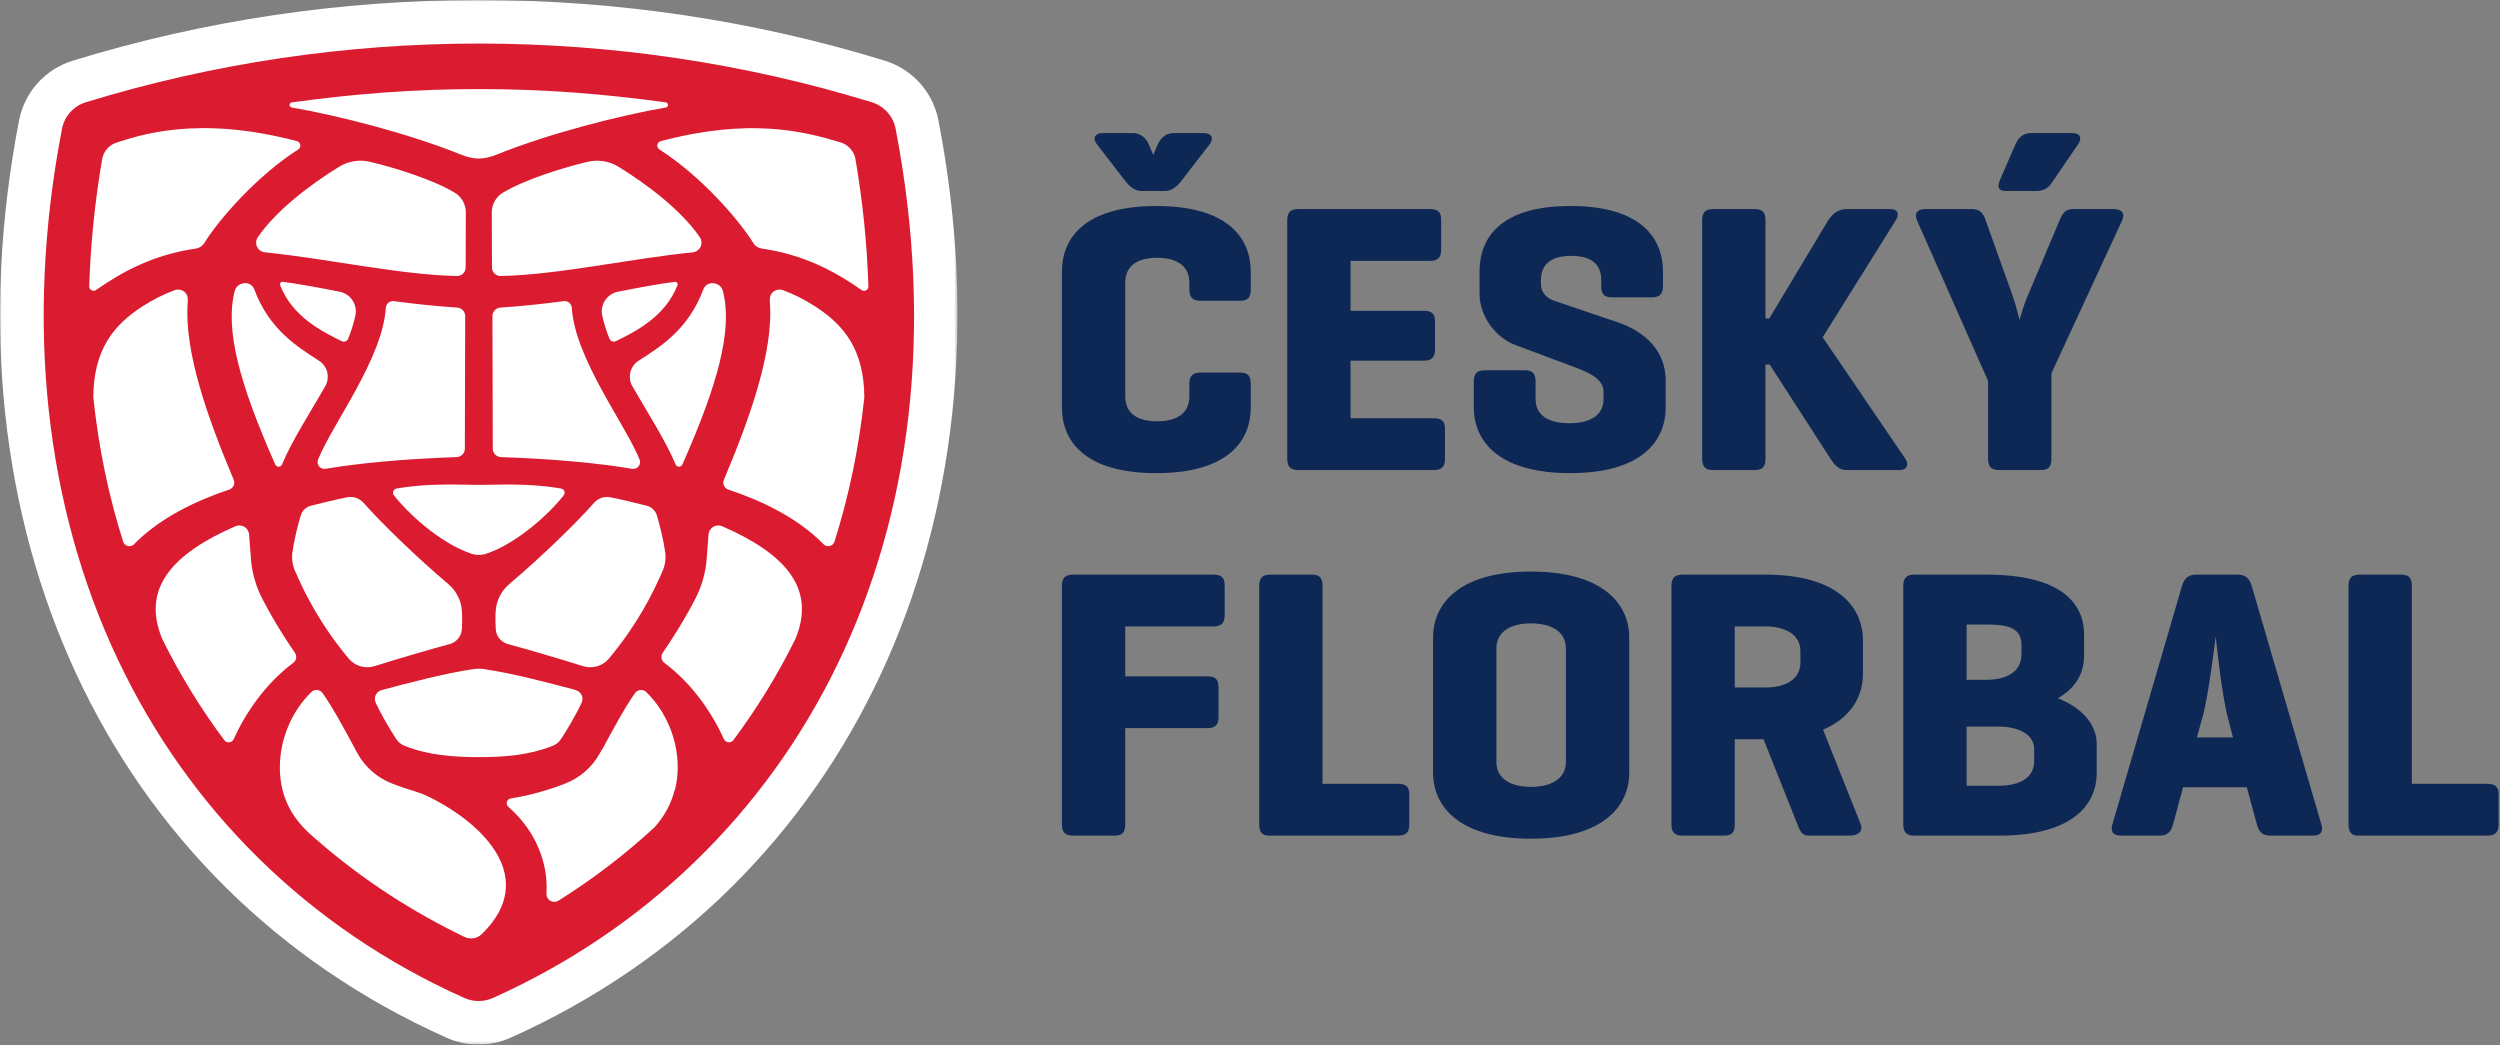 <svg width="782" height="327" viewBox="0 0 782 327" fill="none" xmlns="http://www.w3.org/2000/svg">
<rect x="0" y="0" width="782" height="327" fill="#808080" stroke="none"/>
<g clip-path="url(#clip0_100_212)">
<path d="M360.742 48.465L362.183 45.103C362.904 43.422 364.585 41.62 367.108 41.62H376.473C378.993 41.62 379.834 43.181 378.393 45.103L369.868 56.148C368.308 58.189 366.746 59.75 364.226 59.75H357.262C354.74 59.75 353.18 58.189 351.618 56.148L343.094 45.103C341.654 43.181 342.494 41.62 345.016 41.62H354.381C356.901 41.62 358.581 43.421 359.302 45.103L360.742 48.465ZM391.239 127.466C391.239 137.79 384.275 147.997 361.703 147.997C339.132 147.997 332.167 137.79 332.167 127.466V84.963C332.167 74.638 339.132 64.431 361.703 64.431C384.275 64.431 391.239 74.638 391.239 84.963V90.487C391.239 93.008 390.4 94.088 387.877 94.088H375.512C372.991 94.088 372.03 93.008 372.03 90.487V88.444C372.03 82.921 367.828 80.642 361.944 80.642C356.061 80.642 351.98 82.921 351.98 88.444V123.983C351.98 129.506 356.061 131.788 361.944 131.788C367.828 131.788 372.03 129.506 372.03 123.983V120.141C372.03 117.619 372.989 116.539 375.512 116.539H387.877C390.398 116.539 391.239 117.619 391.239 120.141V127.466ZM406.127 147.036C403.606 147.036 402.646 145.955 402.646 143.434V68.995C402.646 66.473 403.606 65.392 406.127 65.392H447.188C449.709 65.392 450.79 66.234 450.79 68.754V78.119C450.79 80.64 449.709 81.601 447.188 81.601H422.455V97.209H445.267C447.789 97.209 448.869 98.049 448.869 100.572V109.335C448.869 111.856 447.789 112.817 445.267 112.817H422.455V130.827H448.389C450.911 130.827 451.991 131.667 451.991 134.188V143.553C451.991 146.075 450.911 147.036 448.389 147.036H406.127M500.857 87.604C500.857 82.082 497.014 80.04 491.492 80.04C485.969 80.04 482.006 82.082 482.006 87.604V88.805C482.006 92.047 484.527 93.488 485.848 93.968L506.019 100.811C514.903 103.812 521.026 110.055 521.026 118.941V127.466C521.026 137.79 513.701 147.997 491.13 147.997C468.559 147.997 460.996 137.79 460.996 127.466V119.42C460.996 116.899 461.956 115.818 464.477 115.818H476.963C479.484 115.818 480.324 116.899 480.324 119.42V124.823C480.324 130.347 485.007 132.387 490.89 132.387C496.774 132.387 501.577 130.347 501.577 124.823V122.423C501.577 118.101 495.814 116.059 491.251 114.378L473.962 107.894C467.839 105.615 462.796 98.891 462.796 91.927V84.963C462.796 74.636 469.039 64.431 491.251 64.431C513.462 64.431 520.185 74.636 520.185 84.963V89.403C520.185 91.924 519.225 93.005 516.704 93.005H504.218C501.697 93.005 500.857 91.924 500.857 89.403V87.602M595.944 143.432C597.144 145.233 596.664 147.034 594.142 147.034H577.573C575.053 147.034 573.732 145.233 572.53 143.432L553.562 114.019H552.242V143.434C552.242 145.955 551.401 147.036 548.881 147.036H535.914C533.393 147.036 532.432 145.955 532.432 143.434V68.995C532.432 66.473 533.391 65.392 535.914 65.392H548.881C551.402 65.392 552.242 66.473 552.242 68.995V99.611H553.443L571.812 68.995C573.013 67.074 574.933 65.392 577.456 65.392H591.262C593.783 65.392 594.143 67.074 592.943 68.995L570.13 105.494L595.944 143.434M641.684 57.349C640.964 58.429 639.523 59.75 637.002 59.75H627.517C625.356 59.75 624.516 58.789 625.595 56.268L630.399 45.222C631.358 43.06 632.799 41.62 635.322 41.62H648.168C650.689 41.62 651.41 43.181 649.969 45.222L641.684 57.349ZM629.678 92.887C630.638 95.647 631.599 99.611 631.72 100.091C631.84 99.611 633.04 95.289 634.122 92.887L644.207 68.995C645.046 66.954 645.887 65.392 648.407 65.392H661.135C663.656 65.392 664.857 66.714 663.776 68.995L641.684 116.779V143.434C641.684 145.955 640.845 147.036 638.323 147.036H625.356C622.835 147.036 621.875 145.955 621.875 143.434V119.18L599.663 68.995C598.702 66.833 599.663 65.392 602.184 65.392H616.832C619.354 65.392 620.434 66.833 621.155 68.995L629.678 92.887M383.075 183.104V192.469C383.075 194.991 381.994 195.95 379.473 195.95H351.98V211.558H377.552C380.073 211.558 381.154 212.4 381.154 214.921V224.286C381.154 226.807 380.073 227.768 377.552 227.768H351.978V257.784C351.978 260.304 351.138 261.386 348.618 261.386H335.651C333.13 261.386 332.169 260.304 332.169 257.784V183.345C332.169 180.823 333.128 179.743 335.651 179.743H379.473C381.994 179.743 383.075 180.583 383.075 183.104M413.691 245.176H437.223C439.745 245.176 440.825 246.017 440.825 248.537V257.902C440.825 260.424 439.745 261.385 437.223 261.385H396.882C394.72 261.385 393.88 260.185 393.88 257.783V183.345C393.88 180.823 394.84 179.743 397.363 179.743H410.33C412.851 179.743 413.691 180.823 413.691 183.345V245.176ZM489.808 202.795C489.808 197.273 484.765 194.991 478.882 194.991C472.999 194.991 468.076 197.273 468.076 202.795V238.334C468.076 243.856 472.999 246.137 478.882 246.137C484.766 246.137 489.809 243.856 489.809 238.334L489.808 202.795ZM448.267 199.313C448.267 188.987 456.311 178.782 478.882 178.782C501.453 178.782 509.618 188.987 509.618 199.313V241.815C509.618 252.139 501.453 262.346 478.882 262.346C456.311 262.346 448.267 252.139 448.267 241.815V199.312M542.637 195.95V215.041H552.241C558.124 215.041 563.166 212.76 563.166 207.237V203.755C563.166 198.232 558.124 195.95 552.241 195.95H542.637ZM570.251 228.248L582.016 257.784C582.856 259.945 581.296 261.386 578.655 261.386H565.688C563.405 261.386 562.926 259.464 562.205 257.784L551.64 231.249H542.635V257.784C542.635 260.304 541.795 261.386 539.274 261.386H526.307C523.785 261.386 522.824 260.304 522.824 257.784V183.345C522.824 180.823 523.785 179.743 526.308 179.743H552.242C574.812 179.743 582.736 189.948 582.736 200.274V210.72C582.736 217.562 579.254 224.407 570.251 228.248ZM615.151 227.287V245.777H625.356C631.24 245.777 636.283 243.616 636.283 238.093V234.252C636.283 229.689 631.24 227.287 625.356 227.287H615.151ZM615.151 195.351V212.64H621.395C627.277 212.64 632.319 210.358 632.319 204.716V201.595C632.319 196.071 627.277 195.351 621.395 195.351H615.151ZM598.823 261.385C596.301 261.385 595.34 260.304 595.34 257.783V183.345C595.34 180.823 596.301 179.743 598.823 179.743H621.395C643.967 179.743 651.891 188.147 651.891 198.473V205.076C651.891 210.839 649.128 215.281 643.726 218.403C651.171 221.404 655.852 226.447 655.852 232.811V241.695C655.852 252.021 647.927 261.385 625.356 261.385H598.823ZM696.796 224.166C694.875 216.842 693.194 200.154 693.073 199.072C692.832 200.754 690.912 217.203 688.991 224.166L687.19 230.65H698.477L696.796 224.166ZM704.36 183.345L726.091 257.784C726.812 260.064 725.97 261.386 723.449 261.386H710.122C707.6 261.386 706.52 260.064 705.92 257.784L702.798 246.258H682.868L679.747 257.784C679.146 260.064 678.066 261.386 675.544 261.386H663.419C660.897 261.386 660.057 260.064 660.778 257.784L682.508 183.345C683.228 180.943 684.428 179.743 686.951 179.743H699.918C702.438 179.743 703.638 180.943 704.358 183.345M754.424 245.176H777.956C780.476 245.176 781.558 246.017 781.558 248.537V257.902C781.558 260.424 780.476 261.385 777.956 261.385H737.614C735.453 261.385 734.612 260.185 734.612 257.783V183.345C734.612 180.823 735.573 179.743 738.096 179.743H751.063C753.583 179.743 754.424 180.823 754.424 183.345V245.176" fill="#0E2855"/>
<mask id="mask0_100_212" style="mask-type:luminance" maskUnits="userSpaceOnUse" x="0" y="0" width="300" height="327">
<path d="M0.001 0.009V326.73H299.494V0.009H0.001Z" fill="white"/>
</mask>
<g mask="url(#mask0_100_212)">
<path d="M149.694 326.73C146.19 326.73 142.797 326.002 139.612 324.566C33.901 277.272 -18.573 164.652 5.963 37.667C7.698 28.773 14.148 21.613 22.811 18.968C63.725 6.399 106.434 0.021 149.724 0.009C193.073 0.021 235.783 6.399 276.723 18.972C285.364 21.613 291.822 28.776 293.543 37.653C318.059 164.512 265.543 277.132 159.757 324.576C156.575 326.003 153.191 326.73 149.694 326.73Z" fill="white"/>
<path d="M280.142 40.245C279.381 36.343 276.519 33.154 272.689 31.984C232.817 19.734 191.284 13.631 149.801 13.622H149.743C108.26 13.631 66.727 19.734 26.856 31.984C23.024 33.154 20.161 36.343 19.403 40.245C-4.36 163.283 47.288 268.32 145.228 312.159C148.081 313.442 151.356 313.434 154.199 312.159C249.216 269.515 304.623 167.011 280.142 40.245ZM91.288 32.032C110.688 29.33 129.909 27.852 149.743 27.862H149.801C169.634 27.852 188.853 29.33 208.257 32.032C208.65 32.088 208.948 32.422 208.958 32.81C208.958 33.21 208.677 33.556 208.284 33.623C194.329 36.03 172.112 41.589 155.266 48.397C153.49 49.12 151.614 49.567 149.771 49.606C147.929 49.567 146.055 49.12 144.279 48.397C127.429 41.589 105.214 36.03 91.258 33.623C90.864 33.556 90.586 33.21 90.586 32.81C90.595 32.422 90.894 32.088 91.288 32.032ZM200.064 143.756C200.342 144.469 200.217 145.279 199.737 145.88C199.247 146.478 198.479 146.765 197.71 146.639C187.107 144.859 173.18 143.536 156.716 142.983C155.284 142.938 154.151 141.775 154.142 140.357C154.075 113.367 154.046 102.896 154.035 98.852C154.035 97.45 155.13 96.301 156.544 96.215C162.662 95.852 171.491 94.862 176.332 94.203C176.947 94.128 177.572 94.301 178.043 94.691C178.523 95.081 178.82 95.654 178.859 96.261C179.826 112.142 195.586 132.648 200.064 143.756ZM189.296 93.919C190.24 92.518 191.701 91.549 193.359 91.226C199.065 90.114 206.547 88.702 211.09 88.16C211.359 88.133 211.628 88.244 211.801 88.456C211.964 88.675 212.012 88.959 211.916 89.216C208.043 99.146 198.661 103.755 192.658 106.715C192.475 106.803 192.276 106.854 192.073 106.864C191.87 106.874 191.667 106.843 191.476 106.772C191.091 106.628 190.795 106.323 190.641 105.95C189.757 103.772 188.912 101.192 188.373 98.679C188.028 97.031 188.365 95.317 189.296 93.919ZM152.131 173.19C150.597 173.707 148.936 173.706 147.402 173.188C137.735 169.926 127.606 160.604 123.211 154.922C122.924 154.559 122.858 154.074 123.03 153.635C123.193 153.207 123.578 152.894 124.037 152.817C134.24 151.027 143.95 151.676 149.742 151.676H149.801C155.591 151.676 165.302 151.027 175.504 152.817C175.964 152.894 176.349 153.207 176.511 153.635C176.684 154.074 176.618 154.559 176.33 154.922C171.933 160.606 161.802 169.933 152.131 173.19ZM120.685 96.261C120.722 95.654 121.021 95.081 121.501 94.691C121.971 94.301 122.595 94.128 123.211 94.203C128.053 94.862 136.88 95.852 143.001 96.215C144.413 96.301 145.507 97.45 145.507 98.852C145.498 102.896 145.469 113.367 145.402 140.357C145.391 141.775 144.257 142.938 142.828 142.983C126.365 143.536 112.437 144.859 101.832 146.639C101.065 146.765 100.295 146.478 99.806 145.88C99.57 145.586 99.416 145.234 99.359 144.862C99.301 144.489 99.343 144.108 99.48 143.756C103.942 132.683 119.72 112.117 120.685 96.261ZM106.887 106.715C100.884 103.755 91.498 99.146 87.626 89.216C87.531 88.959 87.577 88.675 87.741 88.456C87.826 88.352 87.936 88.271 88.06 88.219C88.184 88.168 88.318 88.147 88.452 88.16C92.996 88.702 100.478 90.114 106.185 91.226C107.006 91.386 107.787 91.706 108.485 92.168C109.182 92.63 109.781 93.225 110.248 93.919C111.178 95.317 111.514 97.031 111.168 98.679C110.631 101.192 109.787 103.772 108.903 105.95C108.748 106.323 108.451 106.628 108.066 106.772C107.876 106.843 107.673 106.874 107.471 106.864C107.268 106.854 107.069 106.803 106.887 106.715ZM145.652 83.703C145.652 84.406 145.363 85.086 144.846 85.58C144.336 86.073 143.652 86.343 142.943 86.331C125.048 85.989 102.783 80.943 82.883 78.933C81.806 78.82 80.863 78.163 80.405 77.183C79.952 76.211 80.038 75.07 80.654 74.183C86.331 65.911 96.829 57.849 106.078 52.157C108.94 50.395 112.41 49.834 115.694 50.605C123.876 52.537 135.585 56.268 142.231 60.269C144.384 61.564 145.71 63.884 145.71 66.391C145.71 71.518 145.671 79.104 145.652 83.703ZM99.757 112.816C102.447 114.539 103.322 118.043 101.744 120.803C97.531 128.182 91.047 138.282 88.222 145.279C88.04 145.718 87.599 146.001 87.118 145.992C86.638 145.974 86.254 145.651 86.061 145.212C75.046 120.289 70.24 103.153 73.459 90.884C73.853 89.397 75.382 88.492 76.926 88.579C78.08 88.634 79.098 89.368 79.501 90.444C84.159 102.915 92.611 108.229 99.757 112.816ZM91.479 172.657C92.074 168.65 93.092 164.497 94.083 161.214C94.532 159.709 95.741 158.569 97.282 158.188C100.382 157.417 105.194 156.206 108.614 155.552C110.507 155.188 112.456 155.854 113.724 157.293C119.152 163.45 129.774 173.828 140.262 182.727C142.76 184.851 144.287 187.898 144.489 191.152C144.606 193.046 144.587 194.904 144.471 196.817C144.335 199.026 142.797 200.89 140.647 201.471C134.873 203.025 124.626 206.023 117.181 208.364C114.231 209.286 111.006 208.345 109.048 205.975C100.304 195.484 95.406 185.842 92.247 178.51C91.459 176.664 91.19 174.636 91.479 172.657ZM179.871 215.783C179.857 215.785 179.843 215.79 179.83 215.795C179.915 215.817 180.009 215.841 180.095 215.865C180.912 216.096 181.584 216.657 181.939 217.408C182.114 217.782 182.205 218.189 182.205 218.602C182.205 219.015 182.114 219.422 181.939 219.796C179.739 224.502 176.655 229.384 176.013 230.337C175.445 231.29 174.686 232.57 172.853 233.314C165.484 236.228 157.838 236.827 149.713 236.827C141.819 236.827 133.953 236.238 126.584 233.314C125.48 232.876 124.539 232.106 123.905 231.107C123.55 230.548 122.91 229.57 122.115 228.272L122.138 228.262C120.811 226.12 119.074 223.121 117.517 219.796C117.341 219.422 117.25 219.015 117.25 218.602C117.25 218.189 117.341 217.782 117.517 217.408C117.872 216.657 118.545 216.096 119.362 215.865C126.858 213.835 139.732 210.475 148.106 209.299C149.197 209.146 150.327 209.144 151.418 209.298C159.706 210.458 172.38 213.761 179.871 215.783ZM190.496 205.975C188.539 208.345 185.31 209.286 182.362 208.364C174.917 206.023 164.668 203.025 158.895 201.471C156.744 200.89 155.206 199.026 155.071 196.817C154.956 194.904 154.939 193.046 155.052 191.152C155.257 187.898 156.784 184.851 159.281 182.727C169.769 173.828 180.393 163.45 185.82 157.293C187.086 155.854 189.037 155.188 190.927 155.552C194.349 156.206 199.161 157.417 202.263 158.188C203.8 158.569 205.008 159.709 205.462 161.214C206.451 164.497 207.467 168.65 208.063 172.657C208.351 174.636 208.084 176.664 207.296 178.51C204.136 185.842 199.238 195.484 190.496 205.975ZM197.797 120.803C196.222 118.043 197.096 114.539 199.785 112.816C206.931 108.229 215.384 102.915 220.04 90.444C220.443 89.368 221.454 88.634 222.607 88.579C224.153 88.492 225.69 89.397 226.084 90.884C229.303 103.153 224.499 120.289 213.482 145.212C213.29 145.651 212.906 145.974 212.425 145.992C211.945 146.001 211.503 145.718 211.321 145.279C208.497 138.282 202.013 128.182 197.797 120.803ZM218.889 74.183C219.504 75.07 219.591 76.211 219.139 77.183C218.678 78.163 217.737 78.82 216.661 78.933C196.76 80.943 174.494 85.989 156.601 86.331C155.893 86.343 155.208 86.073 154.698 85.58C154.444 85.338 154.241 85.047 154.103 84.724C153.964 84.402 153.893 84.054 153.892 83.703C153.872 79.104 153.835 71.518 153.835 66.391C153.835 63.884 155.16 61.564 157.31 60.269C163.957 56.268 175.668 52.537 183.85 50.605C187.135 49.834 190.601 50.395 193.463 52.157C202.715 57.849 213.213 65.911 218.889 74.183ZM27.913 89.57C28.307 76.671 29.622 63.41 31.946 49.834C32.37 47.329 34.182 45.274 36.634 44.53C43.279 42.521 61.395 35.826 92.86 44.15C93.419 44.294 93.843 44.759 93.929 45.322C94.015 45.883 93.765 46.453 93.275 46.759C80.711 54.746 68.744 68.235 63.872 76.061C63.307 76.974 62.356 77.594 61.29 77.748C48.111 79.642 38.373 84.887 30.055 90.709C29.631 91.007 29.085 91.034 28.633 90.796C28.171 90.557 27.904 90.083 27.913 89.57ZM39.996 170.793C39.285 170.62 38.719 170.096 38.506 169.401C33.991 155.113 30.84 140.023 29.181 124.24C29.305 109.56 35.308 101.734 44.739 95.731C47.785 93.787 51.137 92.035 54.624 90.769C55.681 90.386 56.864 90.598 57.716 91.322C58.571 92.044 58.84 93.149 58.745 94.263C57.44 109.98 65.123 131.073 73.152 150.2C73.392 150.78 73.306 151.429 73.029 151.992C72.749 152.543 72.26 152.971 71.664 153.16C61.838 156.417 50.158 161.803 41.953 170.22C41.456 170.734 40.707 170.954 39.996 170.793ZM73.115 231.175C72.992 231.451 72.798 231.69 72.553 231.867C72.308 232.044 72.021 232.153 71.721 232.184C71.117 232.25 70.509 231.994 70.145 231.499C62.778 221.646 56.275 211.067 50.725 199.825C44.136 183.947 54.078 173.141 73.633 164.613C74.08 164.417 74.568 164.33 75.055 164.359C75.543 164.389 76.016 164.534 76.437 164.784C77.283 165.289 77.84 166.174 77.916 167.146C78.07 169.202 78.262 171.667 78.484 174.655C78.801 179.112 80.02 183.395 82.086 187.365C85.744 194.429 89.547 200.263 92.237 204.195C92.948 205.214 92.718 206.612 91.71 207.355C82.785 213.983 76.504 223.588 73.115 231.175ZM150.703 292.187C149.263 293.587 147.083 293.936 145.267 293.062C128.948 285.173 114.069 275.539 100.544 263.981L100.546 263.959C96.02 260.074 87.54 253.845 87.54 239.951C87.54 231.079 91.393 222.286 97.396 216.476C97.876 216.002 98.557 215.769 99.23 215.841C99.564 215.868 99.888 215.97 100.179 216.137C100.469 216.304 100.72 216.534 100.911 216.809C104.414 221.793 107.612 227.895 111.133 234.35L111.109 234.363C111.322 234.753 111.533 235.154 111.755 235.544C114.155 239.934 118.046 243.328 122.742 245.138C129.515 247.719 130.244 247.36 134.116 249.235C151.75 257.904 168.405 274.992 150.703 292.187ZM174.609 281.764C174.237 281.988 173.811 282.107 173.376 282.109C172.942 282.11 172.515 281.994 172.141 281.773C171.756 281.549 171.44 281.224 171.229 280.833C171.017 280.441 170.917 279.999 170.941 279.555C171.499 270.262 167.886 260.17 158.991 252.339C158.558 251.955 158.396 251.365 158.55 250.812C158.631 250.542 158.786 250.3 158.999 250.115C159.212 249.929 159.473 249.808 159.752 249.766C165.609 248.843 171.902 247.043 176.695 245.138C181.296 243.37 185.187 240.065 187.673 235.544C187.889 235.147 188.115 234.734 188.336 234.326L188.404 234.363C191.929 227.902 195.127 221.798 198.633 216.809C199.015 216.258 199.631 215.896 200.313 215.841C200.986 215.769 201.668 216.002 202.148 216.476C209.709 223.789 213.926 235.93 211.132 247.049C211.113 247.011 211.096 246.978 211.077 246.943C210.026 251.189 207.951 255.271 204.655 258.848C195.415 267.375 185.32 275.07 174.677 281.731C174.658 281.74 174.63 281.764 174.609 281.764ZM248.818 199.825C243.267 211.067 236.764 221.646 229.399 231.499C229.032 231.994 228.427 232.25 227.82 232.184C227.207 232.119 226.677 231.737 226.429 231.175C223.039 223.588 216.757 213.983 207.834 207.355C206.826 206.612 206.595 205.214 207.306 204.195C209.995 200.263 213.799 194.429 217.458 187.365C219.523 183.395 220.743 179.112 221.06 174.655C221.281 171.667 221.473 169.202 221.627 167.146C221.704 166.174 222.261 165.289 223.104 164.784C223.525 164.534 223.999 164.389 224.487 164.359C224.975 164.33 225.463 164.417 225.911 164.613C245.466 173.141 255.407 183.947 248.818 199.825ZM261.034 169.401C260.825 170.096 260.258 170.62 259.547 170.793C258.836 170.954 258.087 170.734 257.588 170.22C249.385 161.803 237.706 156.417 227.878 153.16C227.284 152.971 226.792 152.543 226.516 151.992C226.237 151.429 226.151 150.78 226.391 150.2C234.421 131.073 242.105 109.98 240.798 94.263C240.702 93.149 240.971 92.044 241.826 91.322C242.681 90.598 243.862 90.386 244.919 90.769C248.405 92.035 251.758 93.787 254.802 95.731C264.234 101.734 270.238 109.56 270.362 124.24C268.701 140.023 265.552 155.113 261.034 169.401ZM271.63 89.57C271.64 90.083 271.371 90.557 270.91 90.796C270.458 91.034 269.911 91.007 269.49 90.709C261.17 84.887 251.431 79.642 238.253 77.748C237.187 77.594 236.236 76.974 235.669 76.061C230.8 68.235 218.832 54.746 206.267 46.759C205.779 46.453 205.529 45.883 205.615 45.322C205.702 44.759 206.122 44.294 206.681 44.15C234.423 36.812 251.212 40.99 262.909 44.53C265.358 45.274 267.174 47.329 267.596 49.834C269.921 63.41 271.236 76.671 271.63 89.57Z" fill="#DB1C30"/>
</g>
</g>
<defs>
<clipPath id="clip0_100_212">
<rect width="781.576" height="326.73" fill="white"/>
</clipPath>
</defs>
</svg>
